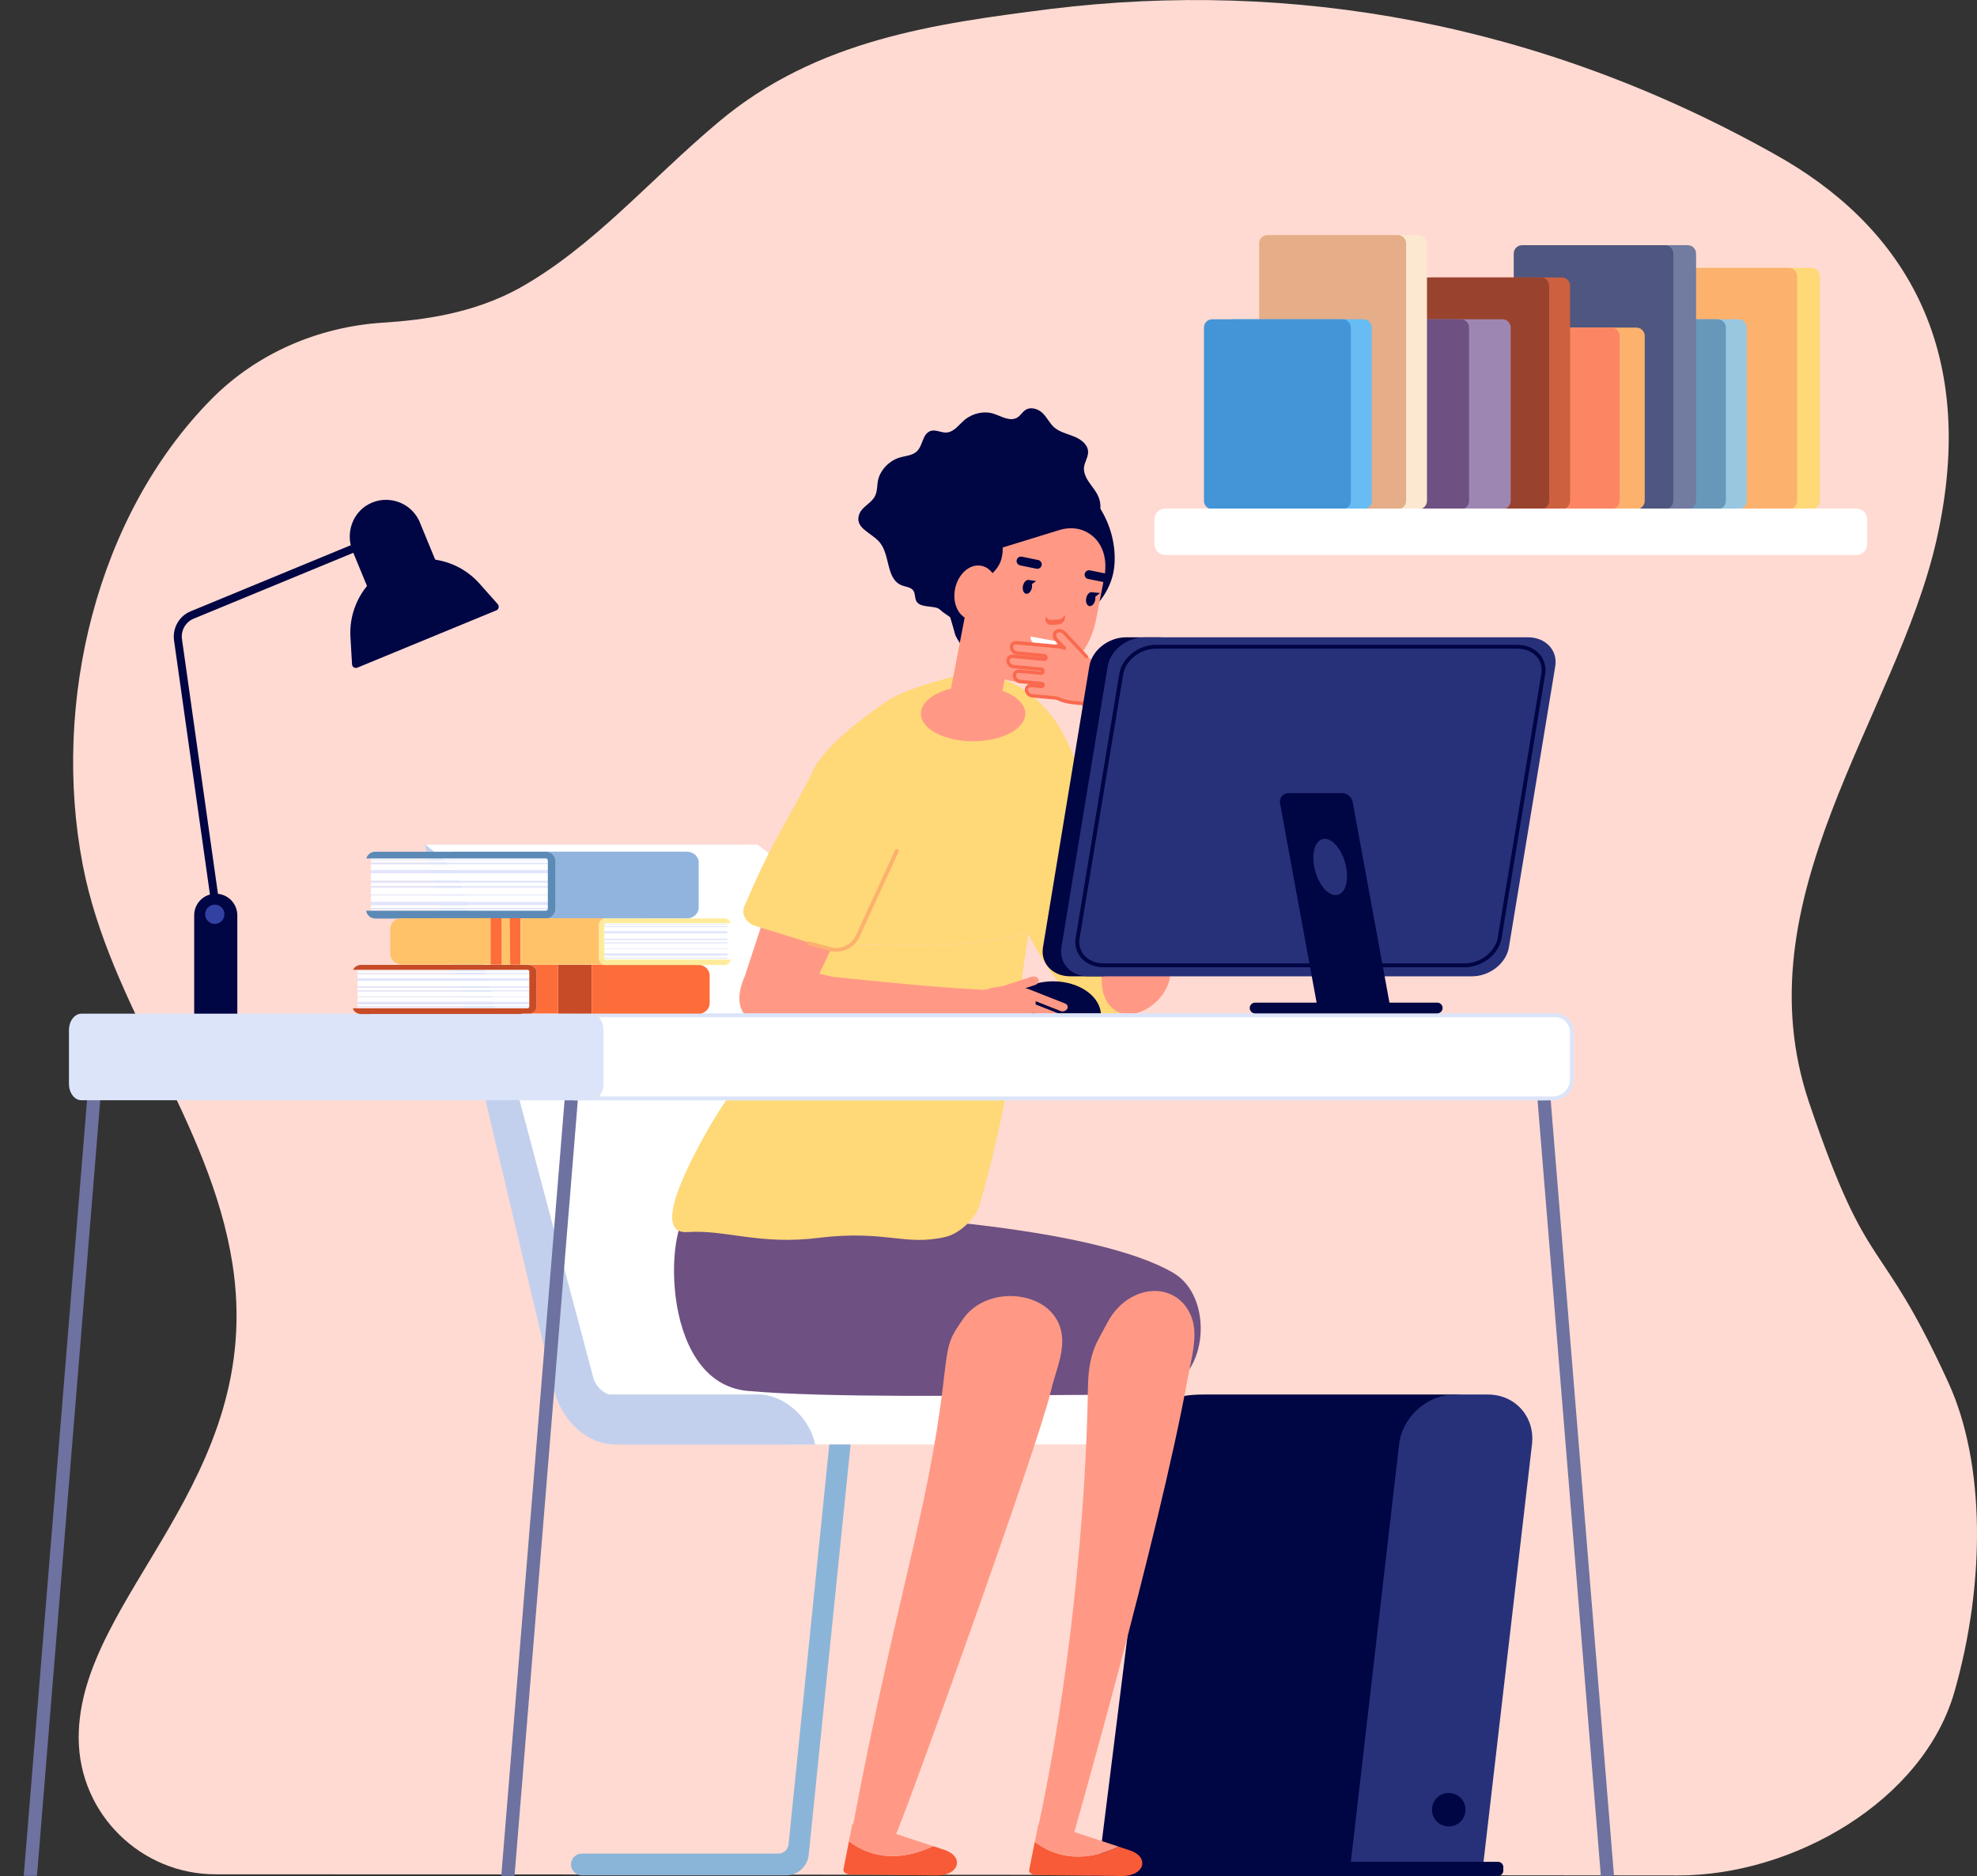 <?xml version="1.0" encoding="utf-8"?>
<!-- Generator: Adobe Illustrator 25.2.3, SVG Export Plug-In . SVG Version: 6.00 Build 0)  -->
<svg version="1.1" id="_Layer_" xmlns="http://www.w3.org/2000/svg" xmlns:xlink="http://www.w3.org/1999/xlink" x="0px" y="0px"
	 viewBox="0 0 2090.2 1983.2" style="enable-background:new 0 0 2090.2 1983.2;" xml:space="preserve">
<rect x="0" y="0" width="2090.2" height="1983.2" fill="#333333" stroke="none"/>
<style type="text/css">
	.st0{fill:#FFDAD2;}
	.st1{fill:#6D72A0;}
	.st2{fill:#000543;}
	.st3{fill:#27317A;}
	.st4{fill:#C3D0ED;}
	.st5{fill:#FFFFFF;}
	.st6{fill:#693523;}
	.st7{fill:#FFB288;}
	.st8{fill:#3341A3;}
	.st9{fill:#6E5082;}
	.st10{fill:#FF9985;}
	.st11{fill:#F75B37;}
	.st12{fill:#FFD878;}
	.st13{fill:#000544;}
	.st14{fill:#FA694F;}
	.st15{fill:#DCE4F9;}
	.st16{fill:#8BB5D8;}
	.st17{fill:#FCB16D;}
	.st18{fill:#99C7E0;}
	.st19{fill:#6798BA;}
	.st20{fill:#727BA0;}
	.st21{fill:#4F567F;}
	.st22{fill:#FC8663;}
	.st23{fill:#CD603F;}
	.st24{fill:#99432E;}
	.st25{fill:#9E86B2;}
	.st26{fill:#FCE8D0;}
	.st27{fill:#E5AD88;}
	.st28{fill:#67BCF4;}
	.st29{fill:#4495D8;}
	.st30{fill:#C64B26;}
	.st31{fill:#FC6D3A;}
	.st32{fill:#E0E5FC;}
	.st33{fill:#5846B2;}
	.st34{fill:#91B4DE;}
	.st35{fill:#5C8AB7;}
	.st36{fill:#FFC269;}
	.st37{fill:#FFEB9A;}
</style>
<path class="st0" d="M228.5,1981.4c-79.2,0.3-144.8-63.6-145.3-143.5c0-0.5,0-1,0-1.5c0.2-148.8,198.3-270.9,162.6-500.2
	c-23.5-150.8-129.6-272.3-158.3-421.8c-33-171.6,14.6-369.3,135.7-492.1c48.2-48.9,113.3-76.8,181.6-81.2
	c44.5-2.8,95.8-10.2,143.2-35.9c79.2-44,138.3-114.7,211.9-176.4C863.5,41.7,989.2,24.9,1111.3,9.4c253.6-31,515.5,13.8,764.4,153.3
	c131.8,72.9,219,200.9,171.5,409c-42.5,186.3-207.7,377.8-134.4,594.2c64,188.9,73.2,134.1,147.2,295.8
	c39,85.2,39.3,211.8,6.3,326.9s-170.1,194.3-292.6,194C1773.7,1982.6,289.7,1981.1,228.5,1981.4z"/>
<polygon class="st1" points="1636.9,1131.3 1706.4,1983 1692.5,1983 1623,1131.3 "/>
<path class="st2" d="M1530.4,1979.3c0.3-1.4,0.6-2.9,0.7-4.4l52-448c3.4-29-17.6-52.7-46.6-52.7h-264.2c-29,0-49.3,6.4-52.7,35.3
	l-58.2,465.3c-0.2,1.5-0.2,2.9-0.3,4.4L1530.4,1979.3z"/>
<path class="st3" d="M1567,1979.3c0.3-1.4,0.6-2.9,0.7-4.4l52-448c3.4-29-17.6-52.7-46.6-52.7H1538c-29,0-55.5,23.7-58.8,52.7
	c0,0-52.2,450.9-52.3,452.4H1567z"/>
<path class="st2" d="M1155.3,1968.2h428.5c3.1,0,5.6,2.5,5.6,5.6v3.7c0,3.1-2.5,5.6-5.6,5.6h-428.5c-3.1,0-5.6-2.5-5.6-5.6v-3.7
	C1149.7,1970.7,1152.2,1968.2,1155.3,1968.2z"/>
<path class="st2" d="M1549.4,1913.1c0,9.8-7.9,17.7-17.7,17.7s-17.7-7.9-17.7-17.7c0-9.8,7.9-17.7,17.7-17.7l0,0
	C1541.5,1895.4,1549.4,1903.3,1549.4,1913.1z"/>
<polygon class="st4" points="785.5,892.8 449.2,892.8 587.2,1474.5 972,1474.5 "/>
<polygon class="st2" points="882.7,1507.1 854.2,1190.9 867.3,1189.6 895.8,1505.8 "/>
<path class="st5" d="M800.4,892.8H449.7l15.2,12.2c12.8,10.3,22.1,24.3,26.5,40.2l135.8,510.9c2.8,10.7,12.8,19,22.8,19h367
	L851.6,959.9C842.6,932.4,824.6,908.8,800.4,892.8z"/>
<path class="st5" d="M811.4,1474.1l10.7,51c4.8,1.2,9.8,1.9,14.8,1.9h215.8l-11.1-52.9H811.4z"/>
<path class="st5" d="M1156,1474.1H995.5l11.1,52.8h209.7C1210.2,1497.8,1183.2,1474.1,1156,1474.1z"/>
<path class="st4" d="M801.5,1474.1H587.1c9.4,29.7,34.3,53,64,53h210.8C855.8,1497.8,828.7,1474.1,801.5,1474.1z"/>
<path class="st6" d="M380.4,1039.3c0,0.1,0.1,0.3,0.1,0.4C380.5,1039.5,380.5,1039.4,380.4,1039.3z"/>
<path class="st7" d="M0,1281.4c1.3,0.5,2.7,1,4.1,1.4C1.5,1281.9,0,1281.4,0,1281.4z"/>
<path class="st2" d="M220.1,1091.7H236c8.2,0,14.8-6.7,14.9-14.8V967.6c0-12.6-10.2-22.8-22.8-22.8s-22.8,10.2-22.8,22.8v109.3
	C205.3,1085.1,211.9,1091.7,220.1,1091.7z"/>
<path class="st2" d="M224.6,964.2l8.4-1.2l-40.6-287.3c-1.3-9.2,3.8-18.2,12.4-21.7l211.6-87.3l-3.2-7.8l-211.6,87.3
	c-12.2,5-19.4,17.7-17.6,30.8L224.6,964.2z"/>
<path class="st8" d="M216.9,966.5c0,5.6,4.6,10.2,10.2,10.2c5.6,0,10.2-4.6,10.2-10.2c0-5.6-4.6-10.2-10.2-10.2l0,0
	C221.4,956.3,216.9,960.9,216.9,966.5L216.9,966.5z"/>
<rect x="386.2" y="584.9" transform="matrix(0.924 -0.381 0.381 0.924 -194.989 204.529)" class="st8" width="65.5" height="19.4"/>
<path class="st2" d="M392.5,630.3l-19.7-47.7c-7.6-18.5-0.5-40.3,17.2-49.7c18.9-10,42.4-2.8,52.4,16.1c0.6,1.1,1.1,2.1,1.5,3.3
	l20,48.5c1.3,3.1-0.2,6.7-3.3,8l-60.1,24.8C397.4,634.9,393.8,633.4,392.5,630.3z"/>
<path class="st2" d="M526.3,638.7l-19.2-21.6c-28.6-32.3-78.1-35.3-110.4-6.7c-17.9,15.9-27.6,39.1-26.2,63l1.7,28.9
	c0.1,2.2,2,3.9,4.2,3.8c0.5,0,0.9-0.1,1.4-0.3l147-60.6c2-0.8,3-3.2,2.2-5.2C526.8,639.4,526.6,639,526.3,638.7z"/>
<path class="st9" d="M1124.1,1474.7c-86.1,0.7-250.7,3.1-333.5-4.3c-96.8-8.7-87.2-191.4-57.6-191.4c194.1,0,424.9,18.4,507.5,66.6
	c43.4,25.3,36.6,110.4-10.6,122.7C1202.4,1475.4,1176.7,1474.3,1124.1,1474.7z"/>
<path class="st10" d="M1121,1403.6c-12.4-39.9-77.1-45.4-102.4-9.8c-16.9,23.8-16.3,27.2-21.5,70.3
	c-16.1,134.8-49.1,222.2-94.8,463.3l44,13.8c8.9-16.7,152-414.9,164.6-470.1C1116.3,1447.8,1127.8,1425.4,1121,1403.6z"/>
<path class="st10" d="M1258.6,1389.6c-16.6-36.5-65.9-32-87.5,8l-9.3,17.3c-9.6,17.9-11.3,34.5-11.6,54
	c-2.1,132.5-19.8,313.8-53.9,468.8c-1.1,5,1.9,9.4,6.4,9.5l30,0.5c0,0,92.2-321.5,122.9-489.9
	C1259.9,1433.9,1267.7,1409.5,1258.6,1389.6z"/>
<path class="st11" d="M1194.3,1956l-11.7-3.9c-42.5,20.2-72.3,7.4-88.6-5l-5.9,29.8c-0.5,2.7,3,5.2,7.3,5.3l90.7,1
	C1210,1983.4,1216.1,1963.2,1194.3,1956z"/>
<path class="st10" d="M1182.6,1952.1l-75.4-24.9c-4.3-1.4-9.2,0.1-9.8,3l-3.3,16.8C1110.3,1959.5,1140.1,1972.3,1182.6,1952.1z"/>
<path class="st11" d="M998.3,1955.5l-11.7-3.9c-42.7,20.2-72.6,7.4-89-5.1l-5.9,29.8c-0.5,2.7,3,5.2,7.4,5.3l91.2,1
	C1014.1,1982.9,1020.1,1962.7,998.3,1955.5z"/>
<path class="st10" d="M986.5,1951.6l-75.8-24.9c-4.3-1.4-9.3,0.1-9.9,3l-3.3,16.8C913.9,1959,943.8,1971.8,986.5,1951.6z"/>
<path class="st12" d="M1087.2,985.5c1.9-17.3,2.9-27.4,12.6-52.5c13.6-35.1,33.3-113.9,31.5-131.2c-2.3-22.7-13.6-39.2-27.4-54.3
	c-35.8-39-77.1-37.7-105.4-29.7c-19.2,5.4-45.7,12.9-63.2,25c-121.4,84.3-68,104-68,104c-5,44-2.5,106.2-11.7,150.3
	C930.4,997.1,1008.9,1007,1087.2,985.5z"/>
<path class="st12" d="M1079.4,1044.1c0.9-7.6,1.6-14.7,2.6-21.2c2.6-16.8,4.2-28,5.2-37.2c-78.3,21.5-156.7,11.5-231.5,11.7
	c-0.6,2.9-1.1,5.8-1.8,8.7c-3,13.1-7.1,25.9-12.2,38.3C914.6,1065.5,995.2,1063.1,1079.4,1044.1z"/>
<path class="st12" d="M841.6,1044.2c-23.5,57.4-64,97.4-95.1,153.3c-16.9,30.4-58.8,107.8-19.6,105c39.9-2.9,75.6,13.9,138.5,6.1
	c70.9-8.7,90.9,9,134.2-1c15.1-3.5,31.9-19.5,36.1-34c29.4-101.2,37.7-178.1,43.7-229.5C995.2,1063.1,914.6,1065.5,841.6,1044.2z"/>
<path class="st13" d="M1178.1,598.8c-4.5,44.6-54.7,78.4-100.7,65.7s-73.5-58-61.6-101.3c12-43.3-1.1-66.4,46.4-70.9
	C1144.8,484.5,1183.1,549.1,1178.1,598.8z"/>
<path class="st13" d="M1136.4,461.8c-7.3-3.1-15.6-4.8-21.5-9.7c-5-4.3-7.7-10.5-12.4-15.2s-12.9-7.4-18.8-3.2
	c-2.8,2-4.6,5.2-7.4,7.2c-8,5.6-17.6-1-26.3-3.7c-9.8-3-21.8-0.3-30.2,6.7c-6,5.1-11.1,12.6-18.7,13.3c-6,0.6-11.7-3.6-17.5-1.5
	c-8.5,3.1-7.7,15.3-14.3,21.5c-4.7,4.4-11.7,4.6-17.8,6.4c-11.4,3.3-20.9,13.3-23.2,24.2c-1.2,5.8-0.5,12-3.6,17.4
	c-4,6.9-13.3,10.7-16.1,18c-5.9,15.2,12.7,19.5,21.6,30.3c11.2,13.6,6.4,39,23.5,45.4c4,1.5,9,1.8,11.6,5s1.6,8.4,3.7,11.9
	c4.1,6.7,16,4.3,23.1,7.4c1.5,1.1,2.9,2.2,4.3,3.5c37.6,28.3,85.8,34.2,119.8,10.6c28.2-19.6,39.9-54.9,34.4-91.5
	c0.3-0.3,0.7-0.5,1-0.8c8.1-7.7,11.1-17.4,11.8-27.7c1.1-18.8-16-25.3-17.4-40.9c-0.5-6,4.2-11.9,4.4-18
	C1150.7,470.6,1143.7,464.9,1136.4,461.8z"/>
<path class="st10" d="M828.8,906.1l-39.7,120.8c-3.6,11-2.6,38.5,8.7,42.6c24.9,7.2,51.5-4.2,62.2-26.9l52-110.3L828.8,906.1z"/>
<path class="st12" d="M1213.7,962.2c-45.5-63-69.2-150.6-89.5-185.6c-36.4-62.6-90.2,108.3-56,174.7c30.7,59.7,40.2,76,63,100.9
	c25,27.4,63.2,26.8,88.8-1.6l3.1-3.4C1239.6,1028.9,1228,982.1,1213.7,962.2z"/>
<ellipse class="st10" cx="1028.8" cy="754.4" rx="55.2" ry="29.2"/>
<path class="st10" d="M1052.6,1045.5c-6-0.1-11.6,0.9-13.9,0.8c-51-2.6-98.9-7.6-158.9-13.7c-21.3-6-67.5-12-83.9-14.1
	c0,0-1.1-1.7-7.5,11.4c-12.6,26-5.5,42.7,5.1,47.2c56.4,24.2,193.6,7.4,259.7-2.6L1052.6,1045.5z"/>
<path class="st12" d="M859.8,815.3c-38.7,73-45.4,78.2-72.9,143.1c-3.5,8.2,2.4,17.4,11.2,20.2l87.3,27.3c8.5,2.7,17.8-1.2,21.3-9
	c24.9-54.3,42-111.8,59-148.8C993.1,788.7,891,756.4,859.8,815.3z"/>
<path class="st10" d="M1142.2,738.5c1.2,7,3.7,13.3,4,16c8.2,60.2,12.9,117.3,18.8,188.9c-2.2,23.5-1.1,71.5-0.1,95.7
	c0.3,7.5,2.2,14.8,6,20.7c18.1,27.5,58.8,4.4,65.4-23.7c16.9-72-34.7-241-61.6-315.5L1142.2,738.5z"/>
<path class="st10" d="M1054.5,580.5c-19.8,12.7-26.7-16.4-32,10.9l-7.5,37.7c-9.3,47.2,15.5,83.7,55,90.9s79.4-17.7,88.8-64.9
	l8.7-44.6c4.4-22.5-3.6-41.6-21.2-49.3c-8.3-3.6-17.8-3.5-26.5-0.8L1054.5,580.5z"/>
<path class="st13" d="M1045.1,495.5c0,0-24.6,7.3-41.2,30.5c-16.2,22.7-20.7,52.8-14.2,79.9c0,0,14.7,44.1,20.2,65.1
	c0.8,3,11.7,20,11.4,16.8c-9-95.7,48.9-61.1,37.3-122.7L1045.1,495.5z"/>
<path class="st10" d="M1037.4,598.1c12.2,2.2,19.7,16.8,16.6,32.6s-15.5,26.8-27.8,24.6c-12.2-2.2-19.6-16.8-16.5-32.6
	S1025.1,595.8,1037.4,598.1z"/>
<path class="st10" d="M1068.5,638.3l-35.4-6.3c-4.9-0.9-10,4.6-11.5,12.1L1002,745.7c-4,21,5.8,34,20.4,36.9
	c14.6,2.9,28.4-5.4,32.4-26.2l19.8-102.8C1076.1,646.1,1073.3,639.2,1068.5,638.3z"/>
<path class="st13" d="M1169.5,606.4l-17.3-3.5c-2.5-0.4-5,1.3-5.4,3.8c-0.4,2.4,1.1,4.8,3.5,5.3l17.2,3.5c2.5,0.4,5-1.3,5.4-3.8
	C1173.4,609.3,1171.8,607,1169.5,606.4L1169.5,606.4z"/>
<path class="st13" d="M1097.6,592l-17.2-3.5c-2.5-0.5-5,1.1-5.5,3.7c-0.5,2.5,1.1,5,3.7,5.5l17.2,3.5c2.5,0.5,5-1.1,5.5-3.7
	C1101.8,595,1100.1,592.5,1097.6,592z"/>
<path class="st14" d="M1125.9,651.1l-0.3-1.3c-1,2.8-3.5,4.8-6.4,5l-7.6,0.5c-2.4,0.2-4.6-1.2-5.6-3.5l-0.3,0.7
	c-1.3,2.9,0.1,6.4,3,7.6c0.9,0.4,1.8,0.5,2.8,0.5l7.6-0.5c4.1-0.3,7.2-4,6.9-8.1C1126,651.7,1126,651.4,1125.9,651.1z"/>
<path class="st5" d="M1089.4,672.9c0.2,4.1,2.4,9.3,12.9,12.1c10.7,1.1,14.7-3,16.3-6.8L1089.4,672.9z"/>
<path class="st13" d="M1163.1,626.9l-7.6-0.7c-0.2,0.1-0.5-0.2-0.9-0.2c-2.6-0.5-5.4,2.3-6.2,6.4s0.7,7.8,3.3,8.3s5.4-2.3,6.2-6.4
	c0.2-1.2,0.3-2.4,0.1-3.5L1163.1,626.9z"/>
<path class="st13" d="M1087.7,613.1c0.4,0.2,7.9,1.1,7.9,1.1l-4.6,3.2c0.3,1.3,0.3,2.6,0,3.9c-0.8,4-3.6,6.9-6.2,6.4
	s-4.1-4.2-3.3-8.2S1085.1,612.6,1087.7,613.1z"/>
<path class="st10" d="M1116.4,667.3c-2.4,1.9-2.2,5.8,0.3,8.5l22.9,24.6c2.6,2.7,6.6,3.4,8.9,1.4s2.2-5.8-0.3-8.5l-22.9-24.6
	C1122.8,666.1,1118.8,665.4,1116.4,667.3z"/>
<path class="st10" d="M1117.1,737.1c-4.9-2.6-9.7-5.6-12.2-9.3c-1.6-2.6-2.5-5.6-2.5-8.7c-0.4-7.2,0.4-14.5,2.4-21.5
	c1.9-6.3,6-13,15.6-13.8c9.3-0.8,19.2,3,26.7,8.5c14.3,10.2,22,15.2,27.9,27.8c7.4,15.8,0.4,26-23.3,23.5
	C1139.7,742.2,1127.8,742.6,1117.1,737.1z"/>
<path class="st10" d="M1121.5,694.9l-46.1-4.3c-3.2-0.3-5.7-2.8-6-6c-0.2-2.6,1.8-4.8,4.3-5c0.3,0,0.7,0,1,0l46.1,4.3
	c3.2,0.3,5.7,2.8,6,6c0.2,2.6-1.8,4.8-4.4,5C1122.2,695,1121.8,694.9,1121.5,694.9z"/>
<path class="st10" d="M1117.8,709.2l-46.1-4.3c-3.2-0.3-5.7-2.8-6-6c-0.2-2.6,1.8-4.8,4.4-5c0.3,0,0.7,0,1,0l46.1,4.3
	c3.2,0.3,5.7,2.8,6,6c0.2,2.6-1.8,4.8-4.4,4.9C1118.4,709.2,1118.1,709.2,1117.8,709.2z"/>
<path class="st10" d="M1124.6,724.9l-46.1-4.3c-3.2-0.3-5.7-2.8-6-6c-0.2-2.6,1.8-4.8,4.4-5c0.3,0,0.7,0,1,0l46.1,4.3
	c3.2,0.3,5.7,2.8,6,6c0.2,2.6-1.8,4.8-4.4,4.9C1125.3,725,1124.9,725,1124.6,724.9z"/>
<path class="st10" d="M1137.4,739.9l-46.1-4.3c-3.2-0.3-5.7-2.8-6-6c-0.2-2.6,1.8-4.8,4.3-5c0.3,0,0.7,0,1,0l46.1,4.3
	c3.2,0.3,5.7,2.8,6,6c0.2,2.6-1.8,4.8-4.4,4.9C1138,740,1137.7,739.9,1137.4,739.9z"/>
<path class="st14" d="M1148.8,695.9c-0.5,0-1-0.2-1.4-0.6l-23.2-24.8c-1.9-2-4.8-2.6-6.4-1.3c-0.6,0.5-1,1.3-1,2.1
	c0,1.4,0.5,2.8,1.5,3.8l8.2,8.8c0.7,0.7,0.6,1.9-0.1,2.6c-0.7,0.7-1.9,0.6-2.6-0.1l-8.2-8.8c-1.7-1.7-2.6-4.1-2.5-6.5
	c0.1-1.8,0.9-3.5,2.3-4.6c3.1-2.5,8.2-1.8,11.4,1.6c0,0,23.2,24.8,23.2,25c0.7,0.8,0.6,1.9-0.2,2.6
	C1149.6,695.8,1149.2,695.9,1148.8,695.9L1148.8,695.9z"/>
<path class="st14" d="M1151.6,746.1h-0.2c-2.5-0.3-5-0.5-7.5-0.7c-9.5-0.7-18.4-1.4-27-5.7l-25.8-2.4c-4-0.4-7.2-3.6-7.6-7.7
	c-0.1-1.9,0.6-3.7,1.9-5c0.7-0.6,1.5-1.1,2.3-1.4l-9.4-0.9c-4-0.4-7.2-3.6-7.6-7.7c-0.1-1.9,0.6-3.7,1.9-5c1.5-1.4,3.5-2,5.4-1.8
	l22.6,2.1c0.1,0,0.3-0.1,0.3-0.3s-0.1-0.3-0.2-0.4l-29.2-2.7c-4-0.4-7.2-3.6-7.6-7.7c-0.1-1.9,0.6-3.7,1.9-5c1.5-1.4,3.5-2,5.4-1.8
	l32.8,3.1v-0.2l-28.8-2.8c-4-0.4-7.2-3.6-7.6-7.7c-0.1-1.9,0.6-3.7,1.9-5c1.5-1.4,3.4-2,5.4-1.8l46.1,4.3c0.8,0.1,1.5,0.3,2.3,0.6
	c0.6,0,1.2,0,1.8,0.1c1,0.1,1.8,0.9,1.7,1.9c-0.1,1-0.9,1.7-1.9,1.7l0,0c-0.6,0-1.3,0-1.9,0c-0.3,0-0.5-0.1-0.8-0.2
	c-0.5-0.2-1-0.4-1.5-0.4l-46.1-4.3c-0.9-0.1-1.9,0.2-2.6,0.8c-0.6,0.6-0.9,1.4-0.8,2.2c0.3,2.3,2.1,4,4.3,4.3l28.8,2.7
	c1.2,0.1,2.2,0.8,2.8,1.8c0.6,1,0.7,2.2,0.3,3.3v0.1c-0.6,1.5-2.1,2.4-3.7,2.2l-32.9-3.1c-0.9-0.1-1.9,0.2-2.6,0.8
	c-0.6,0.6-0.9,1.4-0.8,2.2c0.3,2.3,2.1,4,4.3,4.3l29.2,2.7c1,0.1,2,0.6,2.7,1.4c1.3,1.7,1.1,4.1-0.5,5.5c-0.8,0.7-1.8,1-2.9,0.9
	l-22.6-2.1c-0.9-0.1-1.9,0.2-2.6,0.8c-0.6,0.6-0.9,1.4-0.8,2.2c0.3,2.3,2.1,4,4.3,4.3l23.2,2.2c1.4,0.1,2.5,1.2,2.8,2.5
	c0.3,1.1,0,2.2-0.7,3s-1.7,1.2-2.7,1.1l-10.9-1c-0.9-0.1-1.9,0.2-2.6,0.8c-0.6,0.6-0.9,1.4-0.8,2.2c0.3,2.3,2.1,4,4.3,4.3l26.2,2.4
	c0.2,0,0.4,0.1,0.7,0.2c8,4,16.7,4.7,25.9,5.4c2.5,0.2,5,0.4,7.6,0.7c1,0.1,1.8,0.9,1.7,1.9C1153.4,745.5,1152.6,746.3,1151.6,746.1
	L1151.6,746.1z"/>
<ellipse class="st2" cx="1113.4" cy="1073.4" rx="50.6" ry="36"/>
<path class="st10" d="M1098,1035.1c1.1,2.4-0.6,5.2-3.7,6.2l-28.1,9.2c-3.1,1-6.5-0.1-7.6-2.5s0.6-5.2,3.7-6.2l28.1-9.2
	C1093.5,1031.6,1097,1032.7,1098,1035.1z"/>
<path class="st10" d="M1068.9,1087.4c4.9,0.1,9.9-0.3,13.4-2c2.3-1.3,4.2-3.2,5.5-5.5c3.3-5.2,5.5-11,6.8-17
	c1.1-5.4,0.6-12.1-6.7-16.5c-7.1-4.3-16.4-5.3-24.5-4.3c-15.4,1.9-20.9,2.7-30.7,9.8c-12.2,8.8-13.4,19.1,6.3,26.6
	C1049,1082.3,1058.2,1087.3,1068.9,1087.4z"/>
<path class="st10" d="M1082.9,1053.6l38.2,15.1c2.6,1.1,5.5,0.2,7.2-2.1c1.3-2.2,0.3-4.8-2.3-5.8l-38.2-15.1c-2.6-1-5.5-0.2-7.2,2.1
	C1079.3,1050,1080.3,1052.6,1082.9,1053.6z"/>
<path class="st10" d="M1080,1065.8l38.2,15.1c2.6,1.1,5.5,0.2,7.2-2.1c1.3-2.2,0.3-4.8-2.2-5.8l-38.2-15.1c-2.6-1.1-5.5-0.2-7.2,2.1
	C1076.4,1062.1,1077.4,1064.8,1080,1065.8z"/>
<path class="st10" d="M1068.2,1074.8l38.2,15.1c2.6,1,5.5,0.2,7.1-2.1c1.3-2.2,0.3-4.8-2.2-5.8l-38.1-15.1c-2.6-1.1-5.5-0.2-7.2,2.1
	C1064.6,1071.1,1065.7,1073.8,1068.2,1074.8z"/>
<path class="st10" d="M1052.1,1080.9l38.2,15.1c2.6,1,5.5,0.2,7.2-2.1c1.3-2.2,0.3-4.8-2.3-5.8L1057,1073c-2.6-1-5.5-0.2-7.2,2.1
	C1048.5,1077.2,1049.5,1079.8,1052.1,1080.9z"/>
<polygon class="st1" points="94.6,1131.3 25.1,1983 39.1,1983 108.6,1131.3 "/>
<polygon class="st1" points="599.5,1131.3 530,1983 544,1983 613.5,1131.3 "/>
<path class="st5" d="M1635.1,1071.6H593.9c-15.9,0-28.8,11-28.8,24.6v42.3c0,13.6,12.9,24.6,28.8,24.6h1041.2
	c15.9,0,28.8-11,28.8-24.6v-42.3C1663.9,1082.6,1651,1071.6,1635.1,1071.6z"/>
<path class="st15" d="M72.9,1088.9v56.9c0,9.6,5.9,17.3,13.2,17.3h538.7c7.3,0,13.2-7.8,13.2-17.3v-56.9c0-9.6-5.9-17.3-13.2-17.3
	H86.1C78.8,1071.6,72.9,1079.4,72.9,1088.9z"/>
<path class="st16" d="M899.3,1527h-22.5l-43.1,422.8c-0.6,5.5-5.2,9.7-10.8,9.7H615.7c-6.4-0.3-11.7,4.7-12,11
	c-0.3,6.4,4.7,11.7,11,12c0.3,0,0.6,0,1,0h215.5c12.3-0.1,22.5-9.4,23.8-21.6L899.3,1527z"/>
<path class="st17" d="M884.1,1006.1c-2.4,0-4.7-0.3-7-0.9l-21.9-5.9c-1.1-0.3-1.7-1.3-1.5-2.4v-0.1c0.3-1.1,1.4-1.7,2.5-1.4l22,5.9
	c10.8,2.9,22.1-2.4,26.8-12.6l41.3-90c0.5-1,1.7-1.5,2.7-1s1.5,1.7,1,2.7l-41.3,90C904.3,999.9,894.7,1006.1,884.1,1006.1z"/>
<path class="st15" d="M1644.3,1075.3c8.6,0,15.6,7,15.6,15.6v50.1c0,10-8.1,18.1-18.2,18.1H610.3v-83.8L1644.3,1075.3L1644.3,1075.3
	z M1644.3,1071.2H606.2v92h1035.5c12.3,0,22.2-10,22.2-22.2v-50.1C1663.9,1080,1655.1,1071.2,1644.3,1071.2z"/>
<path class="st12" d="M1764.1,283.2h151.2c4.9,0,8.8,4,8.8,8.9v237.4c0,4.9-4,8.8-8.8,8.8h-151.2c-4.9,0-8.8-4-8.8-8.8V292.1
	C1755.2,287.2,1759.2,283.2,1764.1,283.2z"/>
<path class="st17" d="M1740,283.2h151.2c4.9,0,8.8,4,8.8,8.9v237.4c0,4.9-4,8.8-8.8,8.8H1740c-4.9,0-8.8-4-8.8-8.8V292.1
	C1731.2,287.2,1735.1,283.2,1740,283.2z"/>
<path class="st18" d="M1700.3,337.5H1838c4.9,0,8.8,4,8.8,8.9v183.1c0,4.9-4,8.8-8.8,8.8h-137.7c-4.9,0-8.8-4-8.8-8.8V346.3
	C1691.5,341.4,1695.4,337.5,1700.3,337.5z"/>
<path class="st19" d="M1678.2,337.5h137.7c4.9,0,8.8,4,8.8,8.9v183.1c0,4.9-4,8.8-8.8,8.8h-137.7c-4.9,0-8.8-4-8.8-8.8V346.3
	C1669.3,341.4,1673.3,337.5,1678.2,337.5z"/>
<path class="st20" d="M1633.3,259.2h151.1c4.9,0,8.8,4,8.8,8.9v261.4c0,4.9-4,8.8-8.8,8.8h-151.1c-4.9,0-8.8-4-8.8-8.8V268
	C1624.4,263.1,1628.4,259.2,1633.3,259.2z"/>
<path class="st21" d="M1609.2,259.2h151.1c4.9,0,8.8,4,8.8,8.9v261.4c0,4.9-4,8.8-8.8,8.8h-151.1c-4.9,0-8.8-4-8.8-8.8V268
	C1600.4,263.1,1604.4,259.2,1609.2,259.2z"/>
<path class="st17" d="M1561.7,346.3h168.4c4.9,0,8.8,4,8.8,8.9v174.3c0,4.9-4,8.8-8.8,8.8h-168.4c-4.9,0-8.8-4-8.8-8.8V355.2
	C1552.9,350.3,1556.8,346.3,1561.7,346.3z"/>
<path class="st22" d="M1535.2,346.3h168.4c4.9,0,8.8,4,8.8,8.9v174.3c0,4.9-4,8.8-8.8,8.8h-168.4c-4.9,0-8.8-4-8.8-8.8V355.2
	C1526.4,350.3,1530.3,346.3,1535.2,346.3z"/>
<path class="st23" d="M1513.5,293.3h137.7c4.9,0,8.8,4,8.8,8.9v227.3c0,4.9-4,8.8-8.8,8.8h-137.7c-4.9,0-8.8-4-8.8-8.8V302.2
	C1504.7,297.3,1508.7,293.3,1513.5,293.3z"/>
<path class="st24" d="M1491.4,293.3h137.7c4.9,0,8.8,4,8.8,8.9v227.3c0,4.9-4,8.8-8.8,8.8h-137.7c-4.9,0-8.8-4-8.8-8.8V302.2
	C1482.6,297.3,1486.5,293.3,1491.4,293.3z"/>
<path class="st25" d="M1450.7,337.5h137.7c4.9,0,8.8,4,8.8,8.9v183.1c0,4.9-4,8.8-8.8,8.8h-137.7c-4.9,0-8.8-4-8.8-8.8V346.3
	C1441.8,341.4,1445.8,337.5,1450.7,337.5z"/>
<path class="st9" d="M1406.7,337.5h137.7c4.9,0,8.8,4,8.8,8.9v183.1c0,4.9-4,8.8-8.8,8.8h-137.7c-4.9,0-8.8-4-8.8-8.8V346.3
	C1397.8,341.4,1401.8,337.5,1406.7,337.5z"/>
<path class="st26" d="M1362.2,248.5h137.7c4.9,0,8.8,4,8.8,8.9v272.1c0,4.9-4,8.8-8.8,8.8h-137.7c-4.9,0-8.8-4-8.8-8.8V257.4
	C1353.3,252.5,1357.3,248.5,1362.2,248.5z"/>
<path class="st27" d="M1340.1,248.5h137.7c4.9,0,8.8,4,8.8,8.9v272.1c0,4.9-4,8.8-8.8,8.8h-137.7c-4.9,0-8.8-4-8.8-8.8V257.4
	C1331.2,252.5,1335.2,248.5,1340.1,248.5z"/>
<path class="st28" d="M1303.8,337.5h137.7c4.9,0,8.8,4,8.8,8.9v183.1c0,4.9-4,8.8-8.8,8.8h-137.7c-4.9,0-8.8-4-8.8-8.8V346.3
	C1295,341.4,1298.9,337.5,1303.8,337.5z"/>
<path class="st29" d="M1281.7,337.5h137.7c4.9,0,8.8,4,8.8,8.9v183.1c0,4.9-4,8.8-8.8,8.8h-137.7c-4.9,0-8.8-4-8.8-8.8V346.3
	C1272.8,341.4,1276.8,337.5,1281.7,337.5z"/>
<path class="st5" d="M1232,537.6h730.6c6.4,0,11.5,5.1,11.5,11.5v26.1c0,6.4-5.1,11.5-11.5,11.5H1232c-6.4,0-11.5-5.1-11.5-11.5
	v-26.1C1220.5,542.8,1225.7,537.6,1232,537.6z"/>
<path class="st2" d="M1190.6,673.7h38.6c-18.8,0-36.2,13.8-39,30.7l-49,297c-2.8,17,10.2,30.7,28.9,30.7h-38.5
	c-18.8,0-31.7-13.8-28.9-30.7l49-297C1154.4,687.4,1171.9,673.7,1190.6,673.7z"/>
<path class="st3" d="M1122.2,1001.4l48.9-297c2.8-17,20.3-30.7,39-30.7h405.3c18.8,0,31.7,13.8,28.9,30.7l-49,297
	c-2.8,17-20.3,30.7-39,30.7H1151C1132.4,1032.2,1119.4,1018.4,1122.2,1001.4z"/>
<path class="st2" d="M1548.7,1022.5h-382.1c-9.6,0-18.2-3.7-23.7-10.1c-4.9-5.9-7-13.6-5.6-21.1l46.1-279
	c2.8-16.9,20.2-30.6,38.8-30.6h382.1c9.6,0,18.2,3.7,23.7,10.1c4.9,5.9,7,13.6,5.6,21.1l-46.1,279
	C1584.7,1008.8,1567.3,1022.5,1548.7,1022.5z M1141.4,991.9c-1.2,6.3,0.6,12.9,4.7,17.8c4.7,5.5,12.2,8.7,20.5,8.7h382.1
	c16.7,0,32.3-12.2,34.8-27.2l46.1-279c1.2-6.3-0.5-12.9-4.7-17.8c-4.7-5.5-12.2-8.7-20.5-8.7h-382.1c-16.7,0-32.3,12.2-34.8,27.2
	L1141.4,991.9z"/>
<path class="st2" d="M1519.5,1059.9H1327c-3.1,0-5.7,2.5-5.7,5.7c0,3.1,2.5,5.7,5.7,5.7l0,0h192.5c3.1,0,5.7-2.6,5.7-5.7
	C1525.2,1062.4,1522.7,1059.9,1519.5,1059.9L1519.5,1059.9z"/>
<path class="st2" d="M1430.1,847.8c-1.2-5.4-5.8-9.2-11.3-9.4h-56.1c-5-0.2-9.3,3.7-9.5,8.7c0,0.8,0,1.6,0.2,2.4l40.1,218.6h77
	L1430.1,847.8z M1412.1,946.3c-9.3,0-19.4-13.3-22.6-29.8s1.8-29.8,11.1-29.8s19.4,13.3,22.6,29.8S1421.5,946.3,1412.1,946.3
	L1412.1,946.3z"/>
<rect x="590.2" y="1019.9" class="st30" width="35.4" height="51.6"/>
<path class="st31" d="M497.5,1019.9L497.5,1019.9l60.5,0.1c0.8,0,1.5,0.1,2.2,0.2c4.1,0.8,7.1,3.9,7.1,7.6v36.3
	c0,3.3-2.5,6.2-6.1,7.3h28.9v-51.6L497.5,1019.9L497.5,1019.9z"/>
<path class="st31" d="M739.8,1020h-96.5c-0.4,0-0.8,0-1.2-0.1h-16.5v51.6H741c5.4-1.2,9.3-5.7,9.3-11v-29.3
	C750.3,1025.5,745.7,1020.8,739.8,1020z"/>
<rect x="378" y="1044.2" class="st5" width="181.5" height="2.6"/>
<rect x="378" y="1029.7" class="st5" width="181.5" height="4.7"/>
<path class="st5" d="M559.3,1064.9c-0.3,0.6-1,1-1.7,1H378v-1H559.3z"/>
<polygon class="st5" points="559.5,1026.8 559.5,1026.9 559.5,1028.6 378,1028.6 378,1026.8 "/>
<rect x="378" y="1036.8" class="st5" width="181.5" height="5.9"/>
<rect x="378" y="1054" class="st5" width="181.5" height="5.1"/>
<rect x="378" y="1048" class="st5" width="181.5" height="5.4"/>
<path class="st5" d="M557.6,1025.2c0.7,0,1.3,0.4,1.7,1H378v-1H557.6z"/>
<rect x="378" y="1061.6" class="st5" width="181.5" height="2.3"/>
<rect x="378" y="1028.6" class="st32" width="181.5" height="1.1"/>
<rect x="378" y="1042.7" class="st32" width="181.5" height="1.5"/>
<rect x="378" y="1034.3" class="st32" width="181.5" height="2.4"/>
<path class="st32" d="M559.3,1026.2c0.1,0.2,0.1,0.4,0.2,0.6H378v-0.6H559.3z"/>
<path class="st32" d="M559.5,1063.8v0.4c0,0.3-0.1,0.5-0.2,0.7H378v-1.1H559.5z"/>
<rect x="378" y="1059.2" class="st32" width="181.5" height="2.4"/>
<rect x="378" y="1053.4" class="st32" width="181.5" height="0.6"/>
<rect x="378" y="1046.8" class="st32" width="181.5" height="1.2"/>
<path class="st30" d="M378,1065.9h179.7c0.7,0,1.3-0.4,1.7-1c0.1-0.2,0.2-0.5,0.2-0.7v-37.3v-0.1c0-0.2-0.1-0.4-0.2-0.6
	c-0.3-0.6-1-1-1.7-1H373.3c1.3-3.1,4.8-5.2,8.8-5.2H558c0.8,0,1.5,0.1,2.2,0.2c4.1,0.8,7.1,3.9,7.1,7.6v36.3c0,3.4-2.5,6.2-6.1,7.4
	H554c-1.1,0-2.2,0.1-3.3,0.4H391.9c-0.6,0-1.1,0-1.7,0.1h-8.1c-4.1,0-7.6-2.2-8.8-5.3v-0.8H378z"/>
<path class="st33" d="M577.4,962.7L577.4,962.7z"/>
<path class="st34" d="M587.4,960.3V911c0.1-4.7-2.9-8.9-7.3-10.3c-0.7-0.2-1.5-0.3-2.3-0.3h-99.7v-0.1H726c7,0,12.7,5.1,12.7,11.3
	v47.9c0,6.3-5.7,11.4-12.7,11.4H579.8C584.1,969.7,587.4,965.4,587.4,960.3z"/>
<rect x="392.1" y="938.3" class="st5" width="187.1" height="7.4"/>
<rect x="392.1" y="923.1" class="st5" width="187.1" height="8"/>
<rect x="392.1" y="946.5" class="st5" width="187.1" height="7"/>
<path class="st5" d="M577.4,907.4c0.8,0,1.5,0.6,1.7,1.3H392.2v-1.3H577.4z"/>
<rect x="392.1" y="913.5" class="st5" width="187.1" height="6.3"/>
<rect x="392.1" y="933.2" class="st5" width="187.1" height="3.5"/>
<path class="st5" d="M579.1,961.4c-0.2,0.7-0.9,1.3-1.7,1.3H392.2v-1.3H579.1z"/>
<path class="st5" d="M579.3,909.5L579.3,909.5v2.4H392.2v-2.5L579.3,909.5L579.3,909.5L579.3,909.5z"/>
<rect x="392.1" y="956.8" class="st5" width="187.1" height="3.1"/>
<rect x="392.1" y="912" class="st32" width="187.1" height="1.5"/>
<rect x="392.1" y="931.1" class="st32" width="187.1" height="2.1"/>
<rect x="392.1" y="919.8" class="st32" width="187.1" height="3.3"/>
<path class="st32" d="M579.1,908.7c0.1,0.3,0.2,0.5,0.2,0.8H392.2v-0.8H579.1z"/>
<path class="st32" d="M579.3,959.9v0.5c0,0.3-0.1,0.7-0.2,1H392.2v-1.5H579.3z"/>
<rect x="392.1" y="953.5" class="st32" width="187.1" height="3.3"/>
<rect x="392.1" y="945.7" class="st32" width="187.1" height="0.8"/>
<rect x="392.1" y="936.7" class="st32" width="187.1" height="1.6"/>
<path class="st35" d="M422.6,971h-26.2c-4.3-0.2-8-3.1-9.1-7.2v-1.1h190c0.8,0,1.5-0.6,1.7-1.3c0.1-0.3,0.2-0.7,0.2-1v-50.7v-0.1
	c0-0.3-0.1-0.6-0.2-0.8c-0.2-0.8-0.9-1.3-1.7-1.3h-190c1.2-4.1,4.8-7,9.1-7.1h181.4c0.8,0,1.6,0.1,2.3,0.3c4.5,1.4,7.5,5.6,7.3,10.3
	v49.3c0,5.1-3.3,9.4-7.7,10.5H425.2C424.3,970.7,423.5,970.8,422.6,971z"/>
<path class="st36" d="M425.2,970.7c-0.9,0-1.7,0.1-2.5,0.2c-5.8,1-10.1,5.6-10.1,11.1v26.4c0,6.3,5.7,11.3,12.7,11.3h93.5v-49.1
	L425.2,970.7L425.2,970.7z"/>
<rect x="518.7" y="970.7" class="st31" width="11.9" height="49.1"/>
<polygon class="st36" points="530.5,970.7 530.5,1019.8 539.4,1019.8 538.8,970.7 "/>
<polygon class="st31" points="538.8,970.7 539.4,1019.8 550.3,1019.8 550.3,970.7 "/>
<path class="st36" d="M579.8,970.7h-29.5v49.1h88.3c-3.2-0.9-5.4-3.9-5.3-7.3v-34.3c-0.1-3.3,2-6.2,5.1-7.2c0.5-0.2,1.1-0.2,1.6-0.2
	h43.4v-0.1H579.8z"/>
<path class="st33" d="M640.3,1014.2L640.3,1014.2z"/>
<path class="st5" d="M639.1,1013.3h130v0.9H640.3C639.7,1014.2,639.3,1013.8,639.1,1013.3z"/>
<rect x="639" y="993.7" class="st5" width="130.1" height="2.4"/>
<rect x="639" y="986.7" class="st5" width="130.1" height="5.6"/>
<path class="st5" d="M639.1,976.7c0.2-0.5,0.6-0.9,1.2-0.9h128.8v0.9H639.1z"/>
<rect x="639" y="980" class="st5" width="130.1" height="4.4"/>
<rect x="639" y="997.3" class="st5" width="130.1" height="5.2"/>
<rect x="639" y="1010.2" class="st5" width="130.1" height="2.1"/>
<rect x="639" y="1003" class="st5" width="130.1" height="4.9"/>
<polygon class="st5" points="639,979 639,977.4 639,977.3 769.1,977.3 769.1,979 "/>
<rect x="639" y="979" class="st32" width="130.1" height="1"/>
<rect x="639" y="992.3" class="st32" width="130.1" height="1.4"/>
<rect x="639" y="984.4" class="st32" width="130.1" height="2.3"/>
<path class="st32" d="M639,977.3c0-0.2,0-0.4,0.1-0.6h130v0.6H639z"/>
<path class="st32" d="M639.1,1013.3c-0.1-0.2-0.1-0.5-0.1-0.7v-0.3h130.1v1H639.1z"/>
<rect x="639" y="1007.9" class="st32" width="130.1" height="2.3"/>
<rect x="639" y="1002.4" class="st32" width="130.1" height="0.6"/>
<rect x="639" y="996.2" class="st32" width="130.1" height="1.1"/>
<path class="st37" d="M638.7,1019.9L638.7,1019.9c-3.3-0.9-5.5-3.9-5.4-7.3v-34.3c-0.1-3.3,2-6.2,5.1-7.2c0.5-0.2,1.1-0.2,1.6-0.2
	h126.1c3,0.1,5.5,2.1,6.3,5H640.3c-0.6,0-1,0.4-1.2,0.9c-0.1,0.2-0.1,0.4-0.1,0.6v0.1v35.3c0,0.2,0.1,0.5,0.1,0.7
	c0.2,0.5,0.6,0.9,1.2,0.9h132.1v0.8c-0.8,2.9-3.3,4.9-6.3,5H640C639.6,1020,639.1,1020,638.7,1019.9z"/>
</svg>
